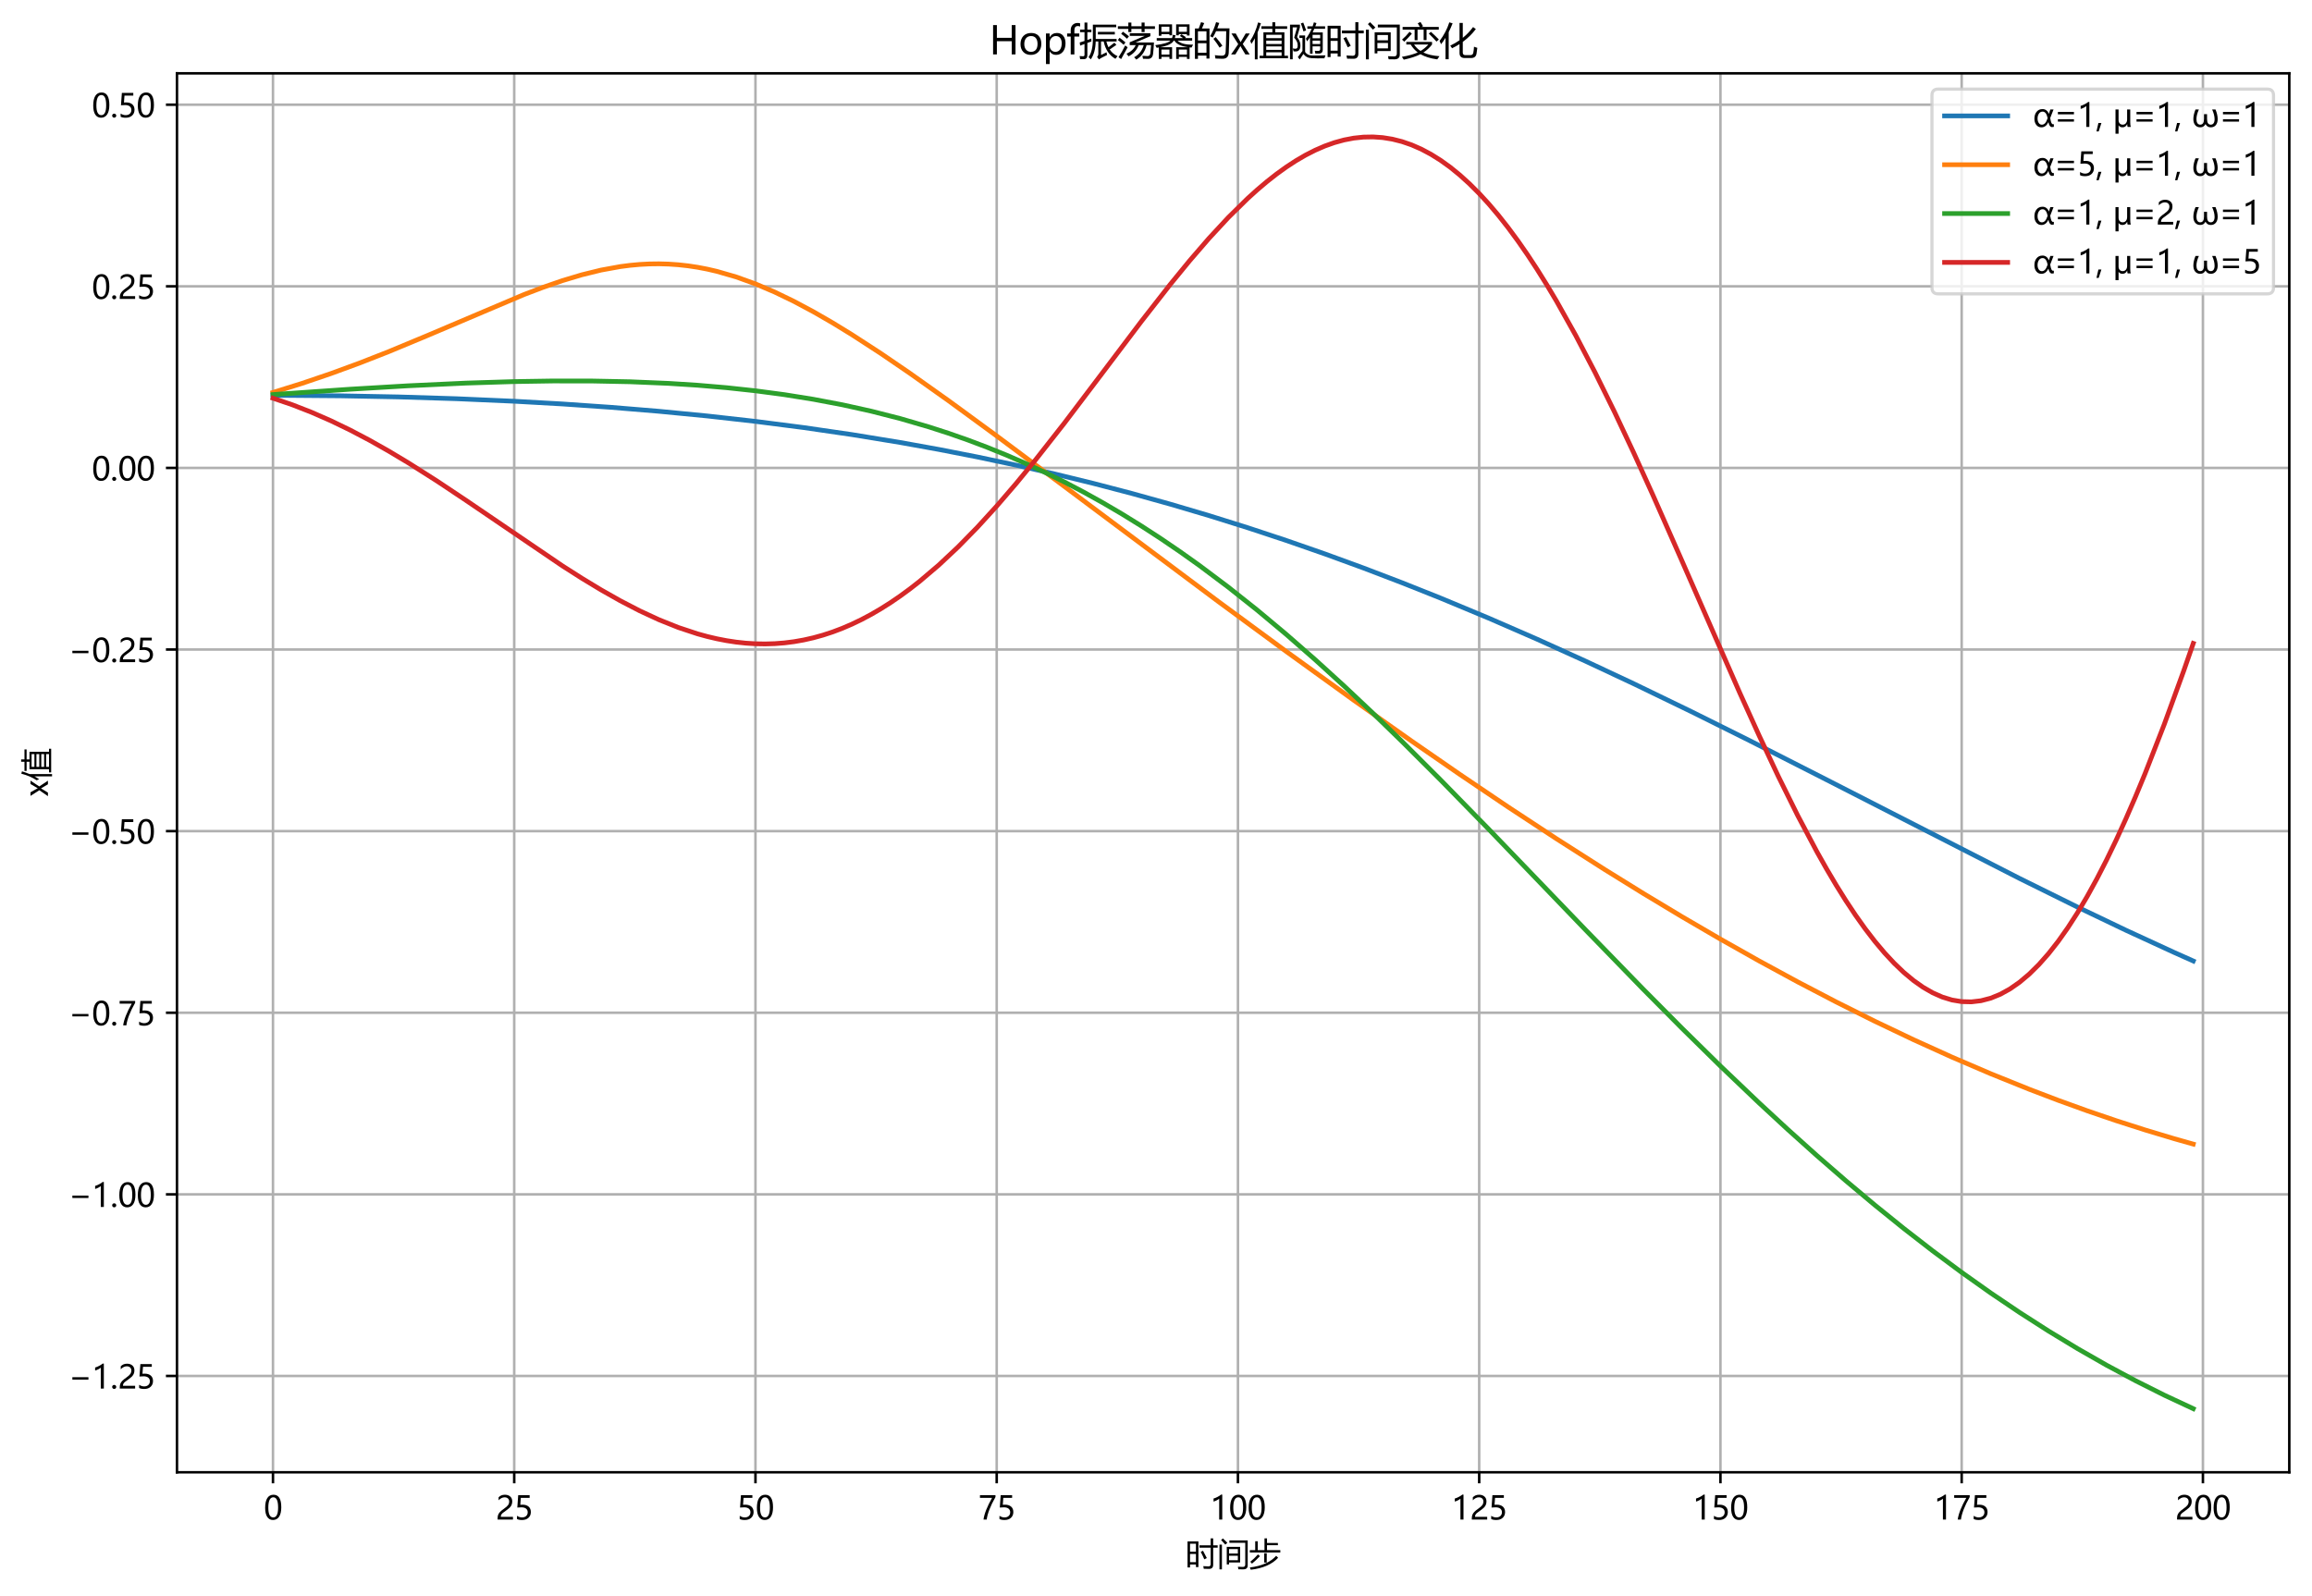 <?xml version="1.0" encoding="utf-8" standalone="no"?>
<!DOCTYPE svg PUBLIC "-//W3C//DTD SVG 1.1//EN"
  "http://www.w3.org/Graphics/SVG/1.1/DTD/svg11.dtd">
<svg xmlns:xlink="http://www.w3.org/1999/xlink" width="732.897pt" height="505.928pt" viewBox="0 0 732.897 505.928" xmlns="http://www.w3.org/2000/svg" version="1.1">
 <defs>
  <style type="text/css">*{stroke-linejoin: round; stroke-linecap: butt}</style>
 </defs>
 <g id="figure_1">
  <g id="patch_1">
   <path d="M 0 505.928 
L 732.897 505.928 
L 732.897 0 
L 0 0 
z
" style="fill: #ffffff"/>
  </g>
  <g id="axes_1">
   <g id="patch_2">
    <path d="M 56.097 466.768 
L 725.697 466.768 
L 725.697 23.248 
L 56.097 23.248 
z
" style="fill: #ffffff"/>
   </g>
   <g id="matplotlib.axis_1">
    <g id="xtick_1">
     <g id="line2d_1">
      <path d="M 86.533 466.768 
L 86.533 23.248 
" clip-path="url(#p25f62fca7c)" style="fill: none; stroke: #b0b0b0; stroke-width: 0.8; stroke-linecap: square"/>
     </g>
     <g id="line2d_2">
      <defs>
       <path id="m773b5b3cd8" d="M 0 0 
L 0 3.5 
" style="stroke: #000000; stroke-width: 0.8"/>
      </defs>
      <g>
       <use xlink:href="#m773b5b3cd8" x="86.533" y="466.768" style="stroke: #000000; stroke-width: 0.8"/>
      </g>
     </g>
     <g id="text_1">
      <!-- 0 -->
      <g transform="translate(83.601 481.762) scale(0.1 -0.1)">
       <defs>
        <path id="MicrosoftYaHei-30" d="M 284 2325 
Q 284 3606 709 4264 
Q 1134 4922 1941 4922 
Q 3478 4922 3478 2441 
Q 3478 1216 3045 567 
Q 2613 -81 1831 -81 
Q 1094 -81 689 534 
Q 284 1150 284 2325 
z
M 909 2353 
Q 909 425 1888 425 
Q 2850 425 2850 2384 
Q 2850 4413 1906 4413 
Q 909 4413 909 2353 
z
" transform="scale(0.016)"/>
       </defs>
       <use xlink:href="#MicrosoftYaHei-30"/>
      </g>
     </g>
    </g>
    <g id="xtick_2">
     <g id="line2d_3">
      <path d="M 163.007 466.768 
L 163.007 23.248 
" clip-path="url(#p25f62fca7c)" style="fill: none; stroke: #b0b0b0; stroke-width: 0.8; stroke-linecap: square"/>
     </g>
     <g id="line2d_4">
      <g>
       <use xlink:href="#m773b5b3cd8" x="163.007" y="466.768" style="stroke: #000000; stroke-width: 0.8"/>
      </g>
     </g>
     <g id="text_2">
      <!-- 25 -->
      <g transform="translate(157.142 481.762) scale(0.1 -0.1)">
       <defs>
        <path id="MicrosoftYaHei-32" d="M 2666 3572 
Q 2666 3963 2419 4186 
Q 2172 4409 1747 4409 
Q 1447 4409 1140 4256 
Q 834 4103 569 3819 
L 569 4413 
Q 806 4659 1107 4790 
Q 1409 4922 1816 4922 
Q 2472 4922 2872 4570 
Q 3272 4219 3272 3619 
Q 3272 3084 3026 2693 
Q 2781 2303 2188 1894 
Q 1581 1475 1376 1294 
Q 1172 1113 1090 947 
Q 1009 781 1009 544 
L 3416 544 
L 3416 0 
L 372 0 
L 372 241 
Q 372 659 486 951 
Q 600 1244 862 1520 
Q 1125 1797 1681 2184 
Q 2250 2584 2458 2886 
Q 2666 3188 2666 3572 
z
" transform="scale(0.016)"/>
        <path id="MicrosoftYaHei-35" d="M 3294 1494 
Q 3294 784 2823 350 
Q 2353 -84 1559 -84 
Q 878 -84 544 119 
L 544 744 
Q 1034 425 1544 425 
Q 2050 425 2361 704 
Q 2672 984 2672 1447 
Q 2672 1909 2348 2167 
Q 2025 2425 1434 2425 
Q 978 2425 613 2384 
L 791 4841 
L 3053 4841 
L 3053 4303 
L 1306 4303 
L 1206 2931 
L 1647 2950 
Q 2416 2950 2855 2567 
Q 3294 2184 3294 1494 
z
" transform="scale(0.016)"/>
       </defs>
       <use xlink:href="#MicrosoftYaHei-32"/>
       <use xlink:href="#MicrosoftYaHei-35" x="58.643"/>
      </g>
     </g>
    </g>
    <g id="xtick_3">
     <g id="line2d_5">
      <path d="M 239.48 466.768 
L 239.48 23.248 
" clip-path="url(#p25f62fca7c)" style="fill: none; stroke: #b0b0b0; stroke-width: 0.8; stroke-linecap: square"/>
     </g>
     <g id="line2d_6">
      <g>
       <use xlink:href="#m773b5b3cd8" x="239.48" y="466.768" style="stroke: #000000; stroke-width: 0.8"/>
      </g>
     </g>
     <g id="text_3">
      <!-- 50 -->
      <g transform="translate(233.616 481.762) scale(0.1 -0.1)">
       <use xlink:href="#MicrosoftYaHei-35"/>
       <use xlink:href="#MicrosoftYaHei-30" x="58.643"/>
      </g>
     </g>
    </g>
    <g id="xtick_4">
     <g id="line2d_7">
      <path d="M 315.953 466.768 
L 315.953 23.248 
" clip-path="url(#p25f62fca7c)" style="fill: none; stroke: #b0b0b0; stroke-width: 0.8; stroke-linecap: square"/>
     </g>
     <g id="line2d_8">
      <g>
       <use xlink:href="#m773b5b3cd8" x="315.953" y="466.768" style="stroke: #000000; stroke-width: 0.8"/>
      </g>
     </g>
     <g id="text_4">
      <!-- 75 -->
      <g transform="translate(310.089 481.762) scale(0.1 -0.1)">
       <defs>
        <path id="MicrosoftYaHei-37" d="M 3422 4463 
Q 2659 3131 2223 1998 
Q 1788 866 1684 0 
L 1047 0 
Q 1163 853 1594 1947 
Q 2025 3041 2747 4300 
L 347 4300 
L 347 4841 
L 3422 4841 
L 3422 4463 
z
" transform="scale(0.016)"/>
       </defs>
       <use xlink:href="#MicrosoftYaHei-37"/>
       <use xlink:href="#MicrosoftYaHei-35" x="58.643"/>
      </g>
     </g>
    </g>
    <g id="xtick_5">
     <g id="line2d_9">
      <path d="M 392.426 466.768 
L 392.426 23.248 
" clip-path="url(#p25f62fca7c)" style="fill: none; stroke: #b0b0b0; stroke-width: 0.8; stroke-linecap: square"/>
     </g>
     <g id="line2d_10">
      <g>
       <use xlink:href="#m773b5b3cd8" x="392.426" y="466.768" style="stroke: #000000; stroke-width: 0.8"/>
      </g>
     </g>
     <g id="text_5">
      <!-- 100 -->
      <g transform="translate(383.63 481.762) scale(0.1 -0.1)">
       <defs>
        <path id="MicrosoftYaHei-31" d="M 1781 0 
L 1781 4141 
Q 1638 3997 1295 3819 
Q 953 3641 663 3569 
L 663 4169 
Q 1047 4275 1484 4508 
Q 1922 4741 2156 4947 
L 2388 4947 
L 2388 0 
L 1781 0 
z
" transform="scale(0.016)"/>
       </defs>
       <use xlink:href="#MicrosoftYaHei-31"/>
       <use xlink:href="#MicrosoftYaHei-30" x="58.643"/>
       <use xlink:href="#MicrosoftYaHei-30" x="117.285"/>
      </g>
     </g>
    </g>
    <g id="xtick_6">
     <g id="line2d_11">
      <path d="M 468.9 466.768 
L 468.9 23.248 
" clip-path="url(#p25f62fca7c)" style="fill: none; stroke: #b0b0b0; stroke-width: 0.8; stroke-linecap: square"/>
     </g>
     <g id="line2d_12">
      <g>
       <use xlink:href="#m773b5b3cd8" x="468.9" y="466.768" style="stroke: #000000; stroke-width: 0.8"/>
      </g>
     </g>
     <g id="text_6">
      <!-- 125 -->
      <g transform="translate(460.104 481.762) scale(0.1 -0.1)">
       <use xlink:href="#MicrosoftYaHei-31"/>
       <use xlink:href="#MicrosoftYaHei-32" x="58.643"/>
       <use xlink:href="#MicrosoftYaHei-35" x="117.285"/>
      </g>
     </g>
    </g>
    <g id="xtick_7">
     <g id="line2d_13">
      <path d="M 545.373 466.768 
L 545.373 23.248 
" clip-path="url(#p25f62fca7c)" style="fill: none; stroke: #b0b0b0; stroke-width: 0.8; stroke-linecap: square"/>
     </g>
     <g id="line2d_14">
      <g>
       <use xlink:href="#m773b5b3cd8" x="545.373" y="466.768" style="stroke: #000000; stroke-width: 0.8"/>
      </g>
     </g>
     <g id="text_7">
      <!-- 150 -->
      <g transform="translate(536.577 481.762) scale(0.1 -0.1)">
       <use xlink:href="#MicrosoftYaHei-31"/>
       <use xlink:href="#MicrosoftYaHei-35" x="58.643"/>
       <use xlink:href="#MicrosoftYaHei-30" x="117.285"/>
      </g>
     </g>
    </g>
    <g id="xtick_8">
     <g id="line2d_15">
      <path d="M 621.846 466.768 
L 621.846 23.248 
" clip-path="url(#p25f62fca7c)" style="fill: none; stroke: #b0b0b0; stroke-width: 0.8; stroke-linecap: square"/>
     </g>
     <g id="line2d_16">
      <g>
       <use xlink:href="#m773b5b3cd8" x="621.846" y="466.768" style="stroke: #000000; stroke-width: 0.8"/>
      </g>
     </g>
     <g id="text_8">
      <!-- 175 -->
      <g transform="translate(613.05 481.762) scale(0.1 -0.1)">
       <use xlink:href="#MicrosoftYaHei-31"/>
       <use xlink:href="#MicrosoftYaHei-37" x="58.643"/>
       <use xlink:href="#MicrosoftYaHei-35" x="117.285"/>
      </g>
     </g>
    </g>
    <g id="xtick_9">
     <g id="line2d_17">
      <path d="M 698.319 466.768 
L 698.319 23.248 
" clip-path="url(#p25f62fca7c)" style="fill: none; stroke: #b0b0b0; stroke-width: 0.8; stroke-linecap: square"/>
     </g>
     <g id="line2d_18">
      <g>
       <use xlink:href="#m773b5b3cd8" x="698.319" y="466.768" style="stroke: #000000; stroke-width: 0.8"/>
      </g>
     </g>
     <g id="text_9">
      <!-- 200 -->
      <g transform="translate(689.523 481.762) scale(0.1 -0.1)">
       <use xlink:href="#MicrosoftYaHei-32"/>
       <use xlink:href="#MicrosoftYaHei-30" x="58.643"/>
       <use xlink:href="#MicrosoftYaHei-30" x="117.285"/>
      </g>
     </g>
    </g>
    <g id="text_10">
     <!-- 时间步 -->
     <g transform="translate(375.897 496.242) scale(0.1 -0.1)">
      <defs>
       <path id="MicrosoftYaHei-65f6" d="M 344 4728 
L 2500 4728 
L 2500 -366 
L 2006 -366 
L 2006 153 
L 838 153 
L 838 -441 
L 344 -441 
L 344 4728 
z
M 2706 3941 
L 4925 3941 
L 4925 5322 
L 5425 5322 
L 5425 3941 
L 6313 3941 
L 6313 3478 
L 5425 3478 
L 5425 116 
Q 5425 -722 4625 -722 
Q 4263 -722 3563 -703 
Q 3531 -478 3463 -178 
Q 4119 -228 4488 -228 
Q 4925 -228 4925 216 
L 4925 3478 
L 2706 3478 
L 2706 3941 
z
M 838 616 
L 2006 616 
L 2006 2234 
L 838 2234 
L 838 616 
z
M 2006 4266 
L 838 4266 
L 838 2684 
L 2006 2684 
L 2006 4266 
z
M 3406 2878 
Q 3906 1966 4163 1422 
Q 4000 1347 3663 1172 
Q 3419 1766 2963 2653 
L 3406 2878 
z
" transform="scale(0.016)"/>
       <path id="MicrosoftYaHei-95f4" d="M 1863 3647 
L 4513 3647 
L 4513 553 
L 2313 553 
L 2313 166 
L 1863 166 
L 1863 3647 
z
M 2388 4453 
L 2388 4922 
L 6013 4922 
L 6013 -28 
Q 6013 -816 5119 -816 
Q 4756 -816 4169 -803 
Q 4144 -616 4069 -297 
Q 4588 -334 5056 -334 
Q 5525 -334 5525 122 
L 5525 4453 
L 2388 4453 
z
M 419 4084 
L 906 4084 
L 906 -816 
L 419 -816 
L 419 4084 
z
M 2313 997 
L 4063 997 
L 4063 1884 
L 2313 1884 
L 2313 997 
z
M 4063 3203 
L 2313 3203 
L 2313 2328 
L 4063 2328 
L 4063 3203 
z
M 744 5003 
L 1100 5322 
Q 1575 4872 1981 4447 
L 1575 4091 
Q 1194 4541 744 5003 
z
" transform="scale(0.016)"/>
       <path id="MicrosoftYaHei-6b65" d="M 188 2997 
L 1250 2997 
L 1250 4759 
L 1750 4759 
L 1750 2997 
L 3088 2997 
L 3088 5328 
L 3588 5328 
L 3588 4416 
L 5744 4416 
L 5744 3966 
L 3588 3966 
L 3588 2997 
L 6225 2997 
L 6225 2534 
L 188 2534 
L 188 2997 
z
M 188 -441 
Q 3744 -9 5400 1872 
L 5794 1484 
Q 4013 -453 375 -891 
Q 306 -691 188 -441 
z
M 1794 2147 
L 2194 1803 
Q 1369 947 613 322 
Q 469 497 275 691 
Q 1044 1291 1794 2147 
z
M 3038 2378 
L 3538 2378 
L 3538 528 
L 3038 528 
L 3038 2378 
z
" transform="scale(0.016)"/>
      </defs>
      <use xlink:href="#MicrosoftYaHei-65f6"/>
      <use xlink:href="#MicrosoftYaHei-95f4" x="100"/>
      <use xlink:href="#MicrosoftYaHei-6b65" x="200"/>
     </g>
    </g>
   </g>
   <g id="matplotlib.axis_2">
    <g id="ytick_1">
     <g id="line2d_19">
      <path d="M 56.097 436.225 
L 725.697 436.225 
" clip-path="url(#p25f62fca7c)" style="fill: none; stroke: #b0b0b0; stroke-width: 0.8; stroke-linecap: square"/>
     </g>
     <g id="line2d_20">
      <defs>
       <path id="md1b23d85e3" d="M 0 0 
L -3.5 0 
" style="stroke: #000000; stroke-width: 0.8"/>
      </defs>
      <g>
       <use xlink:href="#md1b23d85e3" x="56.097" y="436.225" style="stroke: #000000; stroke-width: 0.8"/>
      </g>
     </g>
     <g id="text_11">
      <!-- −1.25 -->
      <g transform="translate(21.68 440.222) scale(0.1 -0.1)">
       <defs>
        <path id="MicrosoftYaHei-2212" d="M 3972 1772 
L 788 1772 
L 788 2250 
L 3972 2250 
L 3972 1772 
z
" transform="scale(0.016)"/>
        <path id="MicrosoftYaHei-2e" d="M 372 322 
Q 372 491 487 606 
Q 603 722 775 722 
Q 950 722 1065 605 
Q 1181 488 1181 322 
Q 1181 159 1065 42 
Q 950 -75 772 -75 
Q 600 -75 486 42 
Q 372 159 372 322 
z
" transform="scale(0.016)"/>
       </defs>
       <use xlink:href="#MicrosoftYaHei-2212"/>
       <use xlink:href="#MicrosoftYaHei-31" x="74.17"/>
       <use xlink:href="#MicrosoftYaHei-2e" x="132.812"/>
       <use xlink:href="#MicrosoftYaHei-32" x="156.885"/>
       <use xlink:href="#MicrosoftYaHei-35" x="215.527"/>
      </g>
     </g>
    </g>
    <g id="ytick_2">
     <g id="line2d_21">
      <path d="M 56.097 378.649 
L 725.697 378.649 
" clip-path="url(#p25f62fca7c)" style="fill: none; stroke: #b0b0b0; stroke-width: 0.8; stroke-linecap: square"/>
     </g>
     <g id="line2d_22">
      <g>
       <use xlink:href="#md1b23d85e3" x="56.097" y="378.649" style="stroke: #000000; stroke-width: 0.8"/>
      </g>
     </g>
     <g id="text_12">
      <!-- −1.00 -->
      <g transform="translate(21.68 382.646) scale(0.1 -0.1)">
       <use xlink:href="#MicrosoftYaHei-2212"/>
       <use xlink:href="#MicrosoftYaHei-31" x="74.17"/>
       <use xlink:href="#MicrosoftYaHei-2e" x="132.812"/>
       <use xlink:href="#MicrosoftYaHei-30" x="156.885"/>
       <use xlink:href="#MicrosoftYaHei-30" x="215.527"/>
      </g>
     </g>
    </g>
    <g id="ytick_3">
     <g id="line2d_23">
      <path d="M 56.097 321.073 
L 725.697 321.073 
" clip-path="url(#p25f62fca7c)" style="fill: none; stroke: #b0b0b0; stroke-width: 0.8; stroke-linecap: square"/>
     </g>
     <g id="line2d_24">
      <g>
       <use xlink:href="#md1b23d85e3" x="56.097" y="321.073" style="stroke: #000000; stroke-width: 0.8"/>
      </g>
     </g>
     <g id="text_13">
      <!-- −0.75 -->
      <g transform="translate(21.68 325.07) scale(0.1 -0.1)">
       <use xlink:href="#MicrosoftYaHei-2212"/>
       <use xlink:href="#MicrosoftYaHei-30" x="74.17"/>
       <use xlink:href="#MicrosoftYaHei-2e" x="132.812"/>
       <use xlink:href="#MicrosoftYaHei-37" x="156.885"/>
       <use xlink:href="#MicrosoftYaHei-35" x="215.527"/>
      </g>
     </g>
    </g>
    <g id="ytick_4">
     <g id="line2d_25">
      <path d="M 56.097 263.497 
L 725.697 263.497 
" clip-path="url(#p25f62fca7c)" style="fill: none; stroke: #b0b0b0; stroke-width: 0.8; stroke-linecap: square"/>
     </g>
     <g id="line2d_26">
      <g>
       <use xlink:href="#md1b23d85e3" x="56.097" y="263.497" style="stroke: #000000; stroke-width: 0.8"/>
      </g>
     </g>
     <g id="text_14">
      <!-- −0.50 -->
      <g transform="translate(21.68 267.494) scale(0.1 -0.1)">
       <use xlink:href="#MicrosoftYaHei-2212"/>
       <use xlink:href="#MicrosoftYaHei-30" x="74.17"/>
       <use xlink:href="#MicrosoftYaHei-2e" x="132.812"/>
       <use xlink:href="#MicrosoftYaHei-35" x="156.885"/>
       <use xlink:href="#MicrosoftYaHei-30" x="215.527"/>
      </g>
     </g>
    </g>
    <g id="ytick_5">
     <g id="line2d_27">
      <path d="M 56.097 205.921 
L 725.697 205.921 
" clip-path="url(#p25f62fca7c)" style="fill: none; stroke: #b0b0b0; stroke-width: 0.8; stroke-linecap: square"/>
     </g>
     <g id="line2d_28">
      <g>
       <use xlink:href="#md1b23d85e3" x="56.097" y="205.921" style="stroke: #000000; stroke-width: 0.8"/>
      </g>
     </g>
     <g id="text_15">
      <!-- −0.25 -->
      <g transform="translate(21.68 209.918) scale(0.1 -0.1)">
       <use xlink:href="#MicrosoftYaHei-2212"/>
       <use xlink:href="#MicrosoftYaHei-30" x="74.17"/>
       <use xlink:href="#MicrosoftYaHei-2e" x="132.812"/>
       <use xlink:href="#MicrosoftYaHei-32" x="156.885"/>
       <use xlink:href="#MicrosoftYaHei-35" x="215.527"/>
      </g>
     </g>
    </g>
    <g id="ytick_6">
     <g id="line2d_29">
      <path d="M 56.097 148.345 
L 725.697 148.345 
" clip-path="url(#p25f62fca7c)" style="fill: none; stroke: #b0b0b0; stroke-width: 0.8; stroke-linecap: square"/>
     </g>
     <g id="line2d_30">
      <g>
       <use xlink:href="#md1b23d85e3" x="56.097" y="148.345" style="stroke: #000000; stroke-width: 0.8"/>
      </g>
     </g>
     <g id="text_16">
      <!-- 0.00 -->
      <g transform="translate(29.097 152.342) scale(0.1 -0.1)">
       <use xlink:href="#MicrosoftYaHei-30"/>
       <use xlink:href="#MicrosoftYaHei-2e" x="58.643"/>
       <use xlink:href="#MicrosoftYaHei-30" x="82.715"/>
       <use xlink:href="#MicrosoftYaHei-30" x="141.357"/>
      </g>
     </g>
    </g>
    <g id="ytick_7">
     <g id="line2d_31">
      <path d="M 56.097 90.769 
L 725.697 90.769 
" clip-path="url(#p25f62fca7c)" style="fill: none; stroke: #b0b0b0; stroke-width: 0.8; stroke-linecap: square"/>
     </g>
     <g id="line2d_32">
      <g>
       <use xlink:href="#md1b23d85e3" x="56.097" y="90.769" style="stroke: #000000; stroke-width: 0.8"/>
      </g>
     </g>
     <g id="text_17">
      <!-- 0.25 -->
      <g transform="translate(29.097 94.765) scale(0.1 -0.1)">
       <use xlink:href="#MicrosoftYaHei-30"/>
       <use xlink:href="#MicrosoftYaHei-2e" x="58.643"/>
       <use xlink:href="#MicrosoftYaHei-32" x="82.715"/>
       <use xlink:href="#MicrosoftYaHei-35" x="141.357"/>
      </g>
     </g>
    </g>
    <g id="ytick_8">
     <g id="line2d_33">
      <path d="M 56.097 33.193 
L 725.697 33.193 
" clip-path="url(#p25f62fca7c)" style="fill: none; stroke: #b0b0b0; stroke-width: 0.8; stroke-linecap: square"/>
     </g>
     <g id="line2d_34">
      <g>
       <use xlink:href="#md1b23d85e3" x="56.097" y="33.193" style="stroke: #000000; stroke-width: 0.8"/>
      </g>
     </g>
     <g id="text_18">
      <!-- 0.50 -->
      <g transform="translate(29.097 37.189) scale(0.1 -0.1)">
       <use xlink:href="#MicrosoftYaHei-30"/>
       <use xlink:href="#MicrosoftYaHei-2e" x="58.643"/>
       <use xlink:href="#MicrosoftYaHei-35" x="82.715"/>
       <use xlink:href="#MicrosoftYaHei-30" x="141.357"/>
      </g>
     </g>
    </g>
    <g id="text_19">
     <!-- x值 -->
     <g transform="translate(15.194 252.542) rotate(-90) scale(0.1 -0.1)">
      <defs>
       <path id="MicrosoftYaHei-78" d="M 3163 3456 
L 2006 1716 
L 3147 0 
L 2434 0 
L 1775 1100 
Q 1722 1188 1625 1369 
L 1613 1369 
Q 1609 1350 1456 1100 
L 784 0 
L 81 0 
L 1256 1697 
L 134 3456 
L 847 3456 
L 1494 2300 
Q 1553 2194 1638 2025 
L 1650 2025 
L 2491 3456 
L 3163 3456 
z
" transform="scale(0.016)"/>
       <path id="MicrosoftYaHei-503c" d="M 1619 -216 
L 2250 -216 
L 2250 3653 
L 3725 3653 
L 3725 4222 
L 1913 4222 
L 1913 4647 
L 3725 4647 
L 3725 5309 
L 4200 5309 
L 4200 4647 
L 6169 4647 
L 6169 4222 
L 4200 4222 
L 4200 3653 
L 5713 3653 
L 5713 -216 
L 6306 -216 
L 6306 -641 
L 1619 -641 
L 1619 -216 
z
M 69 2247 
Q 906 3497 1369 5278 
L 1831 5141 
Q 1581 4334 1288 3628 
L 1288 -816 
L 831 -816 
L 831 2666 
Q 563 2166 263 1734 
Q 175 1997 69 2247 
z
M 2713 -216 
L 5250 -216 
L 5250 353 
L 2713 353 
L 2713 -216 
z
M 5250 3241 
L 2713 3241 
L 2713 2678 
L 5250 2678 
L 5250 3241 
z
M 2713 1716 
L 5250 1716 
L 5250 2278 
L 2713 2278 
L 2713 1716 
z
M 2713 753 
L 5250 753 
L 5250 1316 
L 2713 1316 
L 2713 753 
z
" transform="scale(0.016)"/>
      </defs>
      <use xlink:href="#MicrosoftYaHei-78"/>
      <use xlink:href="#MicrosoftYaHei-503c" x="50.684"/>
     </g>
    </g>
   </g>
   <g id="line2d_35">
    <path d="M 86.533 125.319 
L 107.946 125.488 
L 126.299 125.84 
L 144.653 126.406 
L 163.007 127.208 
L 178.301 128.072 
L 193.596 129.13 
L 208.89 130.393 
L 224.185 131.877 
L 239.48 133.595 
L 254.774 135.56 
L 270.069 137.785 
L 285.364 140.284 
L 297.599 142.488 
L 309.835 144.881 
L 322.071 147.468 
L 334.307 150.253 
L 346.542 153.242 
L 358.778 156.439 
L 371.014 159.845 
L 383.25 163.464 
L 395.485 167.296 
L 407.721 171.342 
L 419.957 175.601 
L 432.192 180.07 
L 444.428 184.746 
L 456.664 189.623 
L 471.959 195.994 
L 487.253 202.652 
L 502.548 209.579 
L 517.843 216.749 
L 536.196 225.632 
L 554.55 234.765 
L 579.021 247.212 
L 640.2 278.502 
L 658.553 287.57 
L 673.848 294.891 
L 689.143 301.936 
L 695.261 304.666 
L 695.261 304.666 
" clip-path="url(#p25f62fca7c)" style="fill: none; stroke: #1f77b4; stroke-width: 1.5; stroke-linecap: square"/>
   </g>
   <g id="line2d_36">
    <path d="M 86.533 124.416 
L 95.71 121.553 
L 104.887 118.434 
L 114.064 115.067 
L 123.24 111.47 
L 135.476 106.381 
L 166.065 93.402 
L 172.183 91.076 
L 178.301 88.964 
L 184.419 87.128 
L 190.537 85.625 
L 196.655 84.514 
L 199.714 84.119 
L 202.773 83.84 
L 205.832 83.679 
L 208.89 83.64 
L 211.949 83.726 
L 215.008 83.937 
L 218.067 84.274 
L 221.126 84.736 
L 224.185 85.322 
L 227.244 86.03 
L 233.362 87.796 
L 239.48 90.001 
L 245.598 92.605 
L 251.716 95.563 
L 257.833 98.829 
L 263.951 102.358 
L 270.069 106.109 
L 279.246 112.068 
L 288.423 118.334 
L 300.658 127.019 
L 315.953 138.21 
L 340.425 156.474 
L 386.308 190.783 
L 407.721 206.532 
L 429.134 221.994 
L 447.487 234.959 
L 462.782 245.526 
L 478.076 255.848 
L 493.371 265.902 
L 508.666 275.66 
L 520.901 283.239 
L 533.137 290.602 
L 545.373 297.737 
L 557.609 304.633 
L 569.844 311.279 
L 582.08 317.664 
L 594.316 323.779 
L 606.552 329.612 
L 618.787 335.156 
L 631.023 340.401 
L 643.259 345.338 
L 652.435 348.835 
L 661.612 352.151 
L 670.789 355.284 
L 679.966 358.231 
L 689.143 360.988 
L 695.261 362.721 
L 695.261 362.721 
" clip-path="url(#p25f62fca7c)" style="fill: none; stroke: #ff7f0e; stroke-width: 1.5; stroke-linecap: square"/>
   </g>
   <g id="line2d_37">
    <path d="M 86.533 125.089 
L 111.005 123.395 
L 129.358 122.31 
L 147.712 121.455 
L 163.007 120.976 
L 175.242 120.782 
L 187.478 120.79 
L 199.714 121.032 
L 211.949 121.545 
L 221.126 122.132 
L 230.303 122.91 
L 239.48 123.9 
L 248.657 125.119 
L 257.833 126.588 
L 267.01 128.328 
L 276.187 130.359 
L 285.364 132.701 
L 294.541 135.375 
L 300.658 137.352 
L 306.776 139.491 
L 312.894 141.798 
L 319.012 144.276 
L 325.13 146.932 
L 331.248 149.768 
L 337.366 152.79 
L 343.483 155.999 
L 349.601 159.397 
L 355.719 162.988 
L 361.837 166.771 
L 367.955 170.746 
L 374.073 174.913 
L 380.191 179.268 
L 389.367 186.15 
L 398.544 193.436 
L 407.721 201.106 
L 416.898 209.135 
L 426.075 217.495 
L 435.251 226.149 
L 444.428 235.062 
L 456.664 247.274 
L 471.959 262.926 
L 502.548 294.735 
L 520.901 313.623 
L 533.137 325.951 
L 545.373 337.982 
L 557.609 349.654 
L 566.785 358.142 
L 575.962 366.381 
L 585.139 374.357 
L 594.316 382.056 
L 603.493 389.468 
L 612.669 396.584 
L 621.846 403.399 
L 631.023 409.906 
L 640.2 416.101 
L 649.377 421.982 
L 658.553 427.546 
L 667.73 432.791 
L 676.907 437.717 
L 686.084 442.323 
L 695.261 446.608 
L 695.261 446.608 
" clip-path="url(#p25f62fca7c)" style="fill: none; stroke: #2ca02c; stroke-width: 1.5; stroke-linecap: square"/>
   </g>
   <g id="line2d_38">
    <path d="M 86.533 126.24 
L 92.651 128.325 
L 98.769 130.714 
L 104.887 133.395 
L 111.005 136.353 
L 117.123 139.57 
L 123.24 143.022 
L 129.358 146.685 
L 138.535 152.508 
L 147.712 158.624 
L 178.301 179.413 
L 184.419 183.312 
L 190.537 187.016 
L 196.655 190.476 
L 202.773 193.646 
L 208.89 196.478 
L 215.008 198.928 
L 221.126 200.953 
L 224.185 201.794 
L 227.244 202.514 
L 230.303 203.108 
L 233.362 203.573 
L 236.421 203.904 
L 239.48 204.098 
L 242.539 204.151 
L 245.598 204.06 
L 248.657 203.822 
L 251.716 203.434 
L 254.774 202.895 
L 257.833 202.203 
L 260.892 201.356 
L 263.951 200.353 
L 267.01 199.193 
L 270.069 197.877 
L 273.128 196.404 
L 276.187 194.775 
L 279.246 192.99 
L 282.305 191.052 
L 285.364 188.963 
L 288.423 186.723 
L 291.482 184.337 
L 297.599 179.139 
L 303.717 173.398 
L 309.835 167.153 
L 315.953 160.449 
L 322.071 153.34 
L 328.189 145.883 
L 337.366 134.191 
L 349.601 118.044 
L 361.837 101.855 
L 371.014 90.106 
L 377.132 82.632 
L 383.25 75.552 
L 389.367 68.958 
L 395.485 62.939 
L 398.544 60.173 
L 401.603 57.583 
L 404.662 55.18 
L 407.721 52.973 
L 410.78 50.973 
L 413.839 49.188 
L 416.898 47.627 
L 419.957 46.299 
L 423.016 45.212 
L 426.075 44.372 
L 429.134 43.788 
L 432.192 43.465 
L 435.251 43.408 
L 438.31 43.624 
L 441.369 44.115 
L 444.428 44.887 
L 447.487 45.942 
L 450.546 47.282 
L 453.605 48.909 
L 456.664 50.823 
L 459.723 53.025 
L 462.782 55.514 
L 465.841 58.288 
L 468.9 61.345 
L 471.959 64.681 
L 475.017 68.292 
L 478.076 72.174 
L 481.135 76.32 
L 484.194 80.724 
L 487.253 85.378 
L 490.312 90.275 
L 493.371 95.404 
L 499.489 106.321 
L 505.607 118.04 
L 511.725 130.461 
L 517.843 143.47 
L 523.96 156.946 
L 533.137 177.742 
L 551.491 219.643 
L 557.609 233.143 
L 563.726 246.147 
L 569.844 258.501 
L 575.962 270.051 
L 579.021 275.479 
L 582.08 280.65 
L 585.139 285.548 
L 588.198 290.155 
L 591.257 294.456 
L 594.316 298.435 
L 597.375 302.076 
L 600.434 305.366 
L 603.493 308.291 
L 606.552 310.839 
L 609.61 312.998 
L 612.669 314.758 
L 615.728 316.109 
L 618.787 317.042 
L 621.846 317.551 
L 624.905 317.628 
L 627.964 317.268 
L 631.023 316.468 
L 634.082 315.224 
L 637.141 313.536 
L 640.2 311.402 
L 643.259 308.824 
L 646.318 305.803 
L 649.377 302.344 
L 652.435 298.45 
L 655.494 294.129 
L 658.553 289.387 
L 661.612 284.232 
L 664.671 278.675 
L 667.73 272.727 
L 670.789 266.4 
L 673.848 259.707 
L 676.907 252.663 
L 679.966 245.283 
L 686.084 229.585 
L 692.202 212.761 
L 695.261 203.976 
L 695.261 203.976 
" clip-path="url(#p25f62fca7c)" style="fill: none; stroke: #d62728; stroke-width: 1.5; stroke-linecap: square"/>
   </g>
   <g id="patch_3">
    <path d="M 56.097 466.768 
L 56.097 23.248 
" style="fill: none; stroke: #000000; stroke-width: 0.8; stroke-linejoin: miter; stroke-linecap: square"/>
   </g>
   <g id="patch_4">
    <path d="M 725.697 466.768 
L 725.697 23.248 
" style="fill: none; stroke: #000000; stroke-width: 0.8; stroke-linejoin: miter; stroke-linecap: square"/>
   </g>
   <g id="patch_5">
    <path d="M 56.097 466.768 
L 725.697 466.768 
" style="fill: none; stroke: #000000; stroke-width: 0.8; stroke-linejoin: miter; stroke-linecap: square"/>
   </g>
   <g id="patch_6">
    <path d="M 56.097 23.248 
L 725.697 23.248 
" style="fill: none; stroke: #000000; stroke-width: 0.8; stroke-linejoin: miter; stroke-linecap: square"/>
   </g>
   <g id="text_20">
    <!-- Hopf振荡器的x值随时间变化 -->
    <g transform="translate(313.608 17.248) scale(0.12 -0.12)">
     <defs>
      <path id="MicrosoftYaHei-48" d="M 4325 0 
L 3700 0 
L 3700 2181 
L 1250 2181 
L 1250 0 
L 625 0 
L 625 4841 
L 1250 4841 
L 1250 2738 
L 3700 2738 
L 3700 4841 
L 4325 4841 
L 4325 0 
z
" transform="scale(0.016)"/>
      <path id="MicrosoftYaHei-6f" d="M 316 1691 
Q 316 2547 794 3042 
Q 1272 3538 2091 3538 
Q 2869 3538 3311 3061 
Q 3753 2584 3753 1744 
Q 3753 925 3281 422 
Q 2809 -81 2016 -81 
Q 1241 -81 778 406 
Q 316 894 316 1691 
z
M 941 1709 
Q 941 1113 1242 769 
Q 1544 425 2053 425 
Q 2578 425 2853 761 
Q 3128 1097 3128 1725 
Q 3128 2356 2853 2693 
Q 2578 3031 2053 3031 
Q 1538 3031 1239 2678 
Q 941 2325 941 1709 
z
" transform="scale(0.016)"/>
      <path id="MicrosoftYaHei-70" d="M 1159 488 
L 1159 -1591 
L 547 -1591 
L 547 3456 
L 1159 3456 
L 1159 2859 
L 1172 2859 
Q 1578 3538 2359 3538 
Q 3022 3538 3398 3073 
Q 3775 2609 3775 1828 
Q 3775 966 3348 442 
Q 2922 -81 2200 -81 
Q 1534 -81 1172 488 
L 1159 488 
z
M 1156 1425 
Q 1156 1003 1428 714 
Q 1700 425 2109 425 
Q 2597 425 2872 800 
Q 3147 1175 3147 1838 
Q 3147 2397 2890 2714 
Q 2634 3031 2191 3031 
Q 1738 3031 1447 2709 
Q 1156 2388 1156 1884 
L 1156 1425 
z
" transform="scale(0.016)"/>
      <path id="MicrosoftYaHei-66" d="M 2319 4594 
Q 2147 4684 1947 4684 
Q 1372 4684 1372 3972 
L 1372 3456 
L 2181 3456 
L 2181 2950 
L 1372 2950 
L 1372 0 
L 766 0 
L 766 2950 
L 175 2950 
L 175 3456 
L 766 3456 
L 766 4000 
Q 766 4556 1086 4873 
Q 1406 5191 1900 5191 
Q 2163 5191 2319 5131 
L 2319 4594 
z
" transform="scale(0.016)"/>
      <path id="MicrosoftYaHei-632f" d="M 5813 1934 
L 6138 1572 
Q 5619 1197 5038 816 
Q 5531 59 6331 -284 
Q 6213 -428 5981 -728 
Q 4481 103 4044 2128 
L 3606 2128 
L 3606 -97 
Q 4000 84 4519 353 
Q 4538 141 4594 -103 
Q 4094 -347 3744 -528 
Q 3463 -678 3263 -834 
L 2950 -422 
Q 3169 -197 3156 128 
L 3156 2128 
L 2725 2128 
Q 2669 259 1913 -822 
Q 1738 -616 1544 -459 
Q 2256 547 2256 2497 
L 2256 4909 
L 6113 4909 
L 6113 4484 
L 2731 4484 
L 2731 2553 
L 6175 2553 
L 6175 2128 
L 4488 2128 
Q 4619 1603 4831 1178 
Q 5350 1559 5813 1934 
z
M 88 1972 
Q 469 2084 875 2216 
L 875 3672 
L 144 3672 
L 144 4097 
L 875 4097 
L 875 5259 
L 1350 5259 
L 1350 4097 
L 2013 4097 
L 2013 3672 
L 1350 3672 
L 1350 2378 
Q 1663 2497 2000 2622 
Q 2000 2322 2013 2134 
Q 1688 2016 1350 1897 
L 1350 -109 
Q 1350 -766 794 -784 
Q 513 -797 156 -791 
Q 119 -528 75 -272 
Q 419 -309 638 -309 
Q 875 -309 875 -72 
L 875 1722 
Q 519 1591 156 1453 
L 88 1972 
z
M 3088 3716 
L 5881 3716 
L 5881 3291 
L 3088 3291 
L 3088 3716 
z
" transform="scale(0.016)"/>
      <path id="MicrosoftYaHei-8361" d="M 4575 3059 
L 2100 3059 
L 2100 3497 
L 5500 3497 
L 5500 3009 
L 3056 1972 
L 6094 1972 
Q 6031 834 5956 147 
Q 5863 -741 5113 -741 
Q 4769 -741 4288 -722 
Q 4256 -503 4181 -234 
Q 4688 -278 5025 -278 
Q 5431 -278 5494 166 
Q 5569 753 5619 1534 
L 4881 1534 
Q 4456 -116 3175 -859 
Q 2981 -609 2813 -472 
Q 4006 159 4406 1534 
L 3575 1534 
Q 3063 247 1888 -322 
Q 1713 -47 1563 109 
Q 2688 634 3081 1534 
L 2088 1534 
L 2088 2003 
L 4575 3059 
z
M 4050 5253 
L 4550 5253 
L 4550 4647 
L 6256 4647 
L 6256 4209 
L 4550 4209 
L 4550 3691 
L 4050 3691 
L 4050 4209 
L 2363 4209 
L 2363 3691 
L 1863 3691 
L 1863 4209 
L 138 4209 
L 138 4647 
L 1863 4647 
L 1863 5253 
L 2363 5253 
L 2363 4647 
L 4050 4647 
L 4050 5253 
z
M 1338 1478 
Q 1500 1341 1750 1178 
Q 988 -247 675 -772 
L 238 -466 
Q 844 428 1338 1478 
z
M 969 3753 
Q 1644 3266 1969 2984 
L 1644 2584 
Q 1119 3078 681 3397 
L 969 3753 
z
M 419 2747 
Q 1013 2309 1388 1978 
L 1088 1584 
Q 463 2147 131 2372 
L 419 2747 
z
" transform="scale(0.016)"/>
      <path id="MicrosoftYaHei-5668" d="M 300 2691 
L 2825 2691 
Q 2922 2925 2950 3234 
L 3400 3172 
Q 3363 2909 3291 2691 
L 4653 2691 
Q 4403 2872 4125 3047 
L 4381 3328 
Q 4794 3084 5125 2841 
L 4984 2691 
L 6150 2691 
L 6150 2278 
L 3738 2278 
Q 4459 1572 6300 1609 
Q 6150 1353 6044 1128 
Q 5878 1141 5725 1156 
L 5725 -753 
L 5288 -753 
L 5288 -409 
L 3950 -409 
L 3950 -747 
L 3513 -747 
L 3513 1184 
L 5503 1184 
Q 3716 1425 3219 2278 
L 3106 2278 
Q 2756 1534 838 1184 
L 2838 1184 
L 2838 -747 
L 2400 -747 
L 2400 -409 
L 1081 -409 
L 1081 -753 
L 644 -753 
L 644 1147 
Q 478 1116 300 1084 
Q 206 1272 56 1528 
Q 2144 1797 2563 2278 
L 300 2278 
L 300 2691 
z
M 3506 4966 
L 5719 4966 
L 5719 3122 
L 5281 3122 
L 5281 3341 
L 3944 3341 
L 3944 3147 
L 3506 3147 
L 3506 4966 
z
M 638 4966 
L 2831 4966 
L 2831 3147 
L 2394 3147 
L 2394 3341 
L 1075 3341 
L 1075 3084 
L 638 3084 
L 638 4966 
z
M 5281 4578 
L 3944 4578 
L 3944 3728 
L 5281 3728 
L 5281 4578 
z
M 2394 4578 
L 1075 4578 
L 1075 3728 
L 2394 3728 
L 2394 4578 
z
M 5288 797 
L 3950 797 
L 3950 -22 
L 5288 -22 
L 5288 797 
z
M 2400 797 
L 1081 797 
L 1081 -22 
L 2400 -22 
L 2400 797 
z
" transform="scale(0.016)"/>
      <path id="MicrosoftYaHei-7684" d="M 356 4284 
L 988 4284 
Q 1219 4853 1369 5322 
L 1894 5172 
Q 1697 4694 1513 4284 
L 2763 4284 
L 2763 -691 
L 2263 -691 
L 2263 -203 
L 856 -203 
L 856 -734 
L 356 -734 
L 356 4284 
z
M 2856 3003 
Q 3444 3934 3850 5322 
L 4375 5191 
Q 4216 4719 4050 4303 
L 6063 4303 
Q 5988 1091 5938 259 
Q 5894 -722 4906 -722 
Q 4338 -722 3750 -684 
Q 3713 -372 3650 -128 
L 3669 -128 
Q 4294 -216 4813 -216 
Q 5381 -216 5425 384 
Q 5494 1316 5525 3834 
L 3850 3834 
Q 3578 3231 3288 2772 
Q 3119 2891 2856 3003 
z
M 856 266 
L 2263 266 
L 2263 1847 
L 856 1847 
L 856 266 
z
M 2263 3816 
L 856 3816 
L 856 2297 
L 2263 2297 
L 2263 3816 
z
M 3406 2578 
L 3788 2859 
Q 4481 2041 4894 1441 
L 4431 1116 
Q 3988 1841 3406 2578 
z
" transform="scale(0.016)"/>
      <path id="MicrosoftYaHei-968f" d="M 3256 4641 
L 4128 4641 
Q 4247 4963 4331 5291 
L 4756 5172 
Q 4663 4897 4563 4641 
L 6181 4641 
L 6181 4228 
L 4397 4228 
Q 4266 3916 4122 3628 
L 5794 3628 
L 5794 791 
Q 5794 134 5156 134 
L 4569 134 
Q 4563 178 4481 597 
Q 4838 578 5056 578 
Q 5369 578 5369 891 
L 5369 1328 
L 4113 1328 
L 4113 122 
L 3688 122 
L 3688 2841 
Q 3459 2475 3213 2153 
Q 3119 2397 3019 2597 
Q 3600 3394 3963 4228 
L 3256 4228 
L 3256 4641 
z
M 2081 1809 
Q 2225 666 1531 509 
Q 1325 466 969 503 
Q 925 697 844 991 
Q 1163 916 1375 947 
Q 1756 1009 1625 1809 
Q 1531 2241 1075 2772 
Q 1325 3578 1563 4459 
L 831 4459 
L 831 -809 
L 388 -809 
L 388 4909 
L 2025 4909 
L 2025 4459 
Q 1788 3647 1550 2853 
Q 1975 2359 2081 1809 
z
M 3969 -172 
Q 4688 -203 6244 -153 
Q 6144 -409 6063 -647 
Q 4763 -672 3956 -622 
Q 3069 -584 2600 78 
Q 2275 -366 1988 -834 
L 1681 -447 
Q 1891 -131 2444 572 
L 2444 2709 
L 1938 2709 
L 1938 3134 
L 2881 3134 
L 2881 403 
Q 3263 -156 3969 -172 
z
M 4113 1716 
L 5369 1716 
L 5369 2278 
L 4113 2278 
L 4113 1716 
z
M 5369 3228 
L 4113 3228 
L 4113 2666 
L 5369 2666 
L 5369 3228 
z
M 2575 5253 
Q 2881 4491 3044 3959 
Q 2794 3878 2606 3797 
Q 2450 4378 2181 5116 
L 2575 5253 
z
" transform="scale(0.016)"/>
      <path id="MicrosoftYaHei-53d8" d="M 838 1634 
L 838 2066 
L 5088 2066 
L 5088 1634 
Q 4494 853 3659 309 
Q 4675 -178 6313 -297 
Q 6088 -609 5950 -822 
Q 4275 -594 3178 34 
Q 2122 -509 425 -866 
Q 269 -622 106 -403 
Q 1741 -122 2728 328 
Q 2047 838 1553 1634 
L 838 1634 
z
M 231 4534 
L 3081 4534 
Q 2888 4884 2725 5141 
L 3175 5359 
Q 3481 4884 3600 4659 
L 3359 4534 
L 6200 4534 
L 6200 4091 
L 4181 4091 
L 4181 2353 
L 3700 2353 
L 3700 4091 
L 2694 4091 
L 2694 2341 
L 2213 2341 
L 2213 4091 
L 231 4091 
L 231 4534 
z
M 4475 1634 
L 2116 1634 
Q 2575 953 3197 572 
Q 3947 1016 4475 1634 
z
M 4556 3434 
L 4900 3728 
Q 5700 3009 6213 2459 
L 5825 2116 
Q 5219 2797 4556 3434 
z
M 1381 3741 
L 1756 3422 
Q 1119 2691 500 2097 
Q 344 2272 138 2447 
Q 794 3009 1381 3741 
z
" transform="scale(0.016)"/>
      <path id="MicrosoftYaHei-5316" d="M 1844 1453 
Q 2663 1834 3375 2331 
L 3375 5197 
L 3913 5197 
L 3913 2734 
Q 4869 3506 5613 4516 
L 6069 4184 
Q 5159 2975 3913 2069 
L 3913 303 
Q 3913 -122 4363 -122 
L 5156 -122 
Q 5581 -122 5650 284 
Q 5738 709 5763 1266 
Q 6025 1166 6313 1084 
Q 6263 559 6181 122 
Q 6063 -597 5281 -597 
L 4225 -597 
Q 3375 -597 3375 241 
L 3375 1703 
Q 2791 1328 2144 1016 
Q 2013 1222 1844 1453 
z
M 88 2222 
Q 1175 3666 1688 5291 
L 2231 5134 
Q 1934 4359 1588 3675 
L 1588 -797 
L 1063 -797 
L 1063 2734 
Q 716 2172 325 1678 
Q 219 1947 88 2222 
z
" transform="scale(0.016)"/>
     </defs>
     <use xlink:href="#MicrosoftYaHei-48"/>
     <use xlink:href="#MicrosoftYaHei-6f" x="77.344"/>
     <use xlink:href="#MicrosoftYaHei-70" x="140.918"/>
     <use xlink:href="#MicrosoftYaHei-66" x="202.785"/>
     <use xlink:href="#MicrosoftYaHei-632f" x="237.453"/>
     <use xlink:href="#MicrosoftYaHei-8361" x="337.453"/>
     <use xlink:href="#MicrosoftYaHei-5668" x="437.453"/>
     <use xlink:href="#MicrosoftYaHei-7684" x="537.453"/>
     <use xlink:href="#MicrosoftYaHei-78" x="637.453"/>
     <use xlink:href="#MicrosoftYaHei-503c" x="688.137"/>
     <use xlink:href="#MicrosoftYaHei-968f" x="788.137"/>
     <use xlink:href="#MicrosoftYaHei-65f6" x="888.137"/>
     <use xlink:href="#MicrosoftYaHei-95f4" x="988.137"/>
     <use xlink:href="#MicrosoftYaHei-53d8" x="1088.137"/>
     <use xlink:href="#MicrosoftYaHei-5316" x="1188.137"/>
    </g>
   </g>
   <g id="legend_1">
    <g id="patch_7">
     <path d="M 614.423 93.167 
L 718.697 93.167 
Q 720.697 93.167 720.697 91.167 
L 720.697 30.248 
Q 720.697 28.248 718.697 28.248 
L 614.423 28.248 
Q 612.423 28.248 612.423 30.248 
L 612.423 91.167 
Q 612.423 93.167 614.423 93.167 
z
" style="fill: #ffffff; opacity: 0.8; stroke: #cccccc; stroke-linejoin: miter"/>
    </g>
    <g id="line2d_39">
     <path d="M 616.423 36.742 
L 626.423 36.742 
L 636.423 36.742 
" style="fill: none; stroke: #1f77b4; stroke-width: 1.5; stroke-linecap: square"/>
    </g>
    <g id="text_21">
     <!-- α=1, μ=1, ω=1 -->
     <g transform="translate(644.423 40.242) scale(0.1 -0.1)">
      <defs>
       <path id="MicrosoftYaHei-3b1" d="M 3425 1756 
Q 3550 1034 3676 781 
Q 3803 528 4000 528 
Q 4094 528 4150 550 
L 4150 19 
Q 3947 -31 3806 -31 
Q 3269 -31 3078 934 
L 3066 934 
Q 2575 -81 1684 -81 
Q 1053 -81 675 401 
Q 297 884 297 1628 
Q 297 2469 733 3003 
Q 1169 3538 1909 3538 
Q 2341 3538 2669 3289 
Q 2997 3041 3159 2600 
L 3175 2600 
L 3453 3456 
L 4088 3456 
L 3425 1756 
z
M 2919 1759 
Q 2647 3038 1931 3038 
Q 1466 3038 1194 2638 
Q 922 2238 922 1663 
Q 922 1150 1151 797 
Q 1381 444 1778 444 
Q 2491 444 2869 1609 
L 2919 1759 
z
" transform="scale(0.016)"/>
       <path id="MicrosoftYaHei-3d" d="M 3972 2497 
L 788 2497 
L 788 2969 
L 3972 2969 
L 3972 2497 
z
M 3972 1053 
L 788 1053 
L 788 1525 
L 3972 1525 
L 3972 1053 
z
" transform="scale(0.016)"/>
       <path id="MicrosoftYaHei-2c" d="M 1109 778 
L 575 -888 
L 131 -888 
L 519 778 
L 1109 778 
z
" transform="scale(0.016)"/>
       <path id="MicrosoftYaHei-20" transform="scale(0.016)"/>
       <path id="MicrosoftYaHei-3bc" d="M 2947 0 
Q 2869 238 2869 559 
L 2853 559 
Q 2578 -78 1934 -78 
Q 1400 -78 1169 316 
L 1156 316 
L 1156 -1338 
L 547 -1338 
L 547 3456 
L 1156 3456 
L 1156 1359 
Q 1156 941 1379 695 
Q 1603 450 1966 450 
Q 2363 450 2606 734 
Q 2850 1019 2850 1494 
L 2850 3456 
L 3469 3456 
L 3469 913 
Q 3469 259 3581 0 
L 2947 0 
z
" transform="scale(0.016)"/>
       <path id="MicrosoftYaHei-3c9" d="M 2806 559 
L 2794 559 
Q 2447 -78 1763 -78 
Q 1119 -78 756 364 
Q 394 806 394 1547 
Q 394 2425 819 3456 
L 1488 3456 
Q 1003 2391 1003 1531 
Q 1003 1031 1197 740 
Q 1391 450 1753 450 
Q 2503 450 2503 1575 
L 2503 2531 
L 3106 2531 
L 3106 1575 
Q 3106 450 3850 450 
Q 4203 450 4401 726 
Q 4600 1003 4600 1531 
Q 4600 2391 4116 3456 
L 4784 3456 
Q 5213 2413 5213 1547 
Q 5213 813 4852 367 
Q 4491 -78 3834 -78 
Q 3144 -78 2806 559 
z
" transform="scale(0.016)"/>
      </defs>
      <use xlink:href="#MicrosoftYaHei-3b1"/>
      <use xlink:href="#MicrosoftYaHei-3d" x="66.602"/>
      <use xlink:href="#MicrosoftYaHei-31" x="140.771"/>
      <use xlink:href="#MicrosoftYaHei-2c" x="199.414"/>
      <use xlink:href="#MicrosoftYaHei-20" x="223.486"/>
      <use xlink:href="#MicrosoftYaHei-3bc" x="253.076"/>
      <use xlink:href="#MicrosoftYaHei-3d" x="315.869"/>
      <use xlink:href="#MicrosoftYaHei-31" x="390.039"/>
      <use xlink:href="#MicrosoftYaHei-2c" x="448.682"/>
      <use xlink:href="#MicrosoftYaHei-20" x="472.754"/>
      <use xlink:href="#MicrosoftYaHei-3c9" x="502.344"/>
      <use xlink:href="#MicrosoftYaHei-3d" x="589.893"/>
      <use xlink:href="#MicrosoftYaHei-31" x="664.062"/>
     </g>
    </g>
    <g id="line2d_40">
     <path d="M 616.423 52.222 
L 626.423 52.222 
L 636.423 52.222 
" style="fill: none; stroke: #ff7f0e; stroke-width: 1.5; stroke-linecap: square"/>
    </g>
    <g id="text_22">
     <!-- α=5, μ=1, ω=1 -->
     <g transform="translate(644.423 55.722) scale(0.1 -0.1)">
      <use xlink:href="#MicrosoftYaHei-3b1"/>
      <use xlink:href="#MicrosoftYaHei-3d" x="66.602"/>
      <use xlink:href="#MicrosoftYaHei-35" x="140.771"/>
      <use xlink:href="#MicrosoftYaHei-2c" x="199.414"/>
      <use xlink:href="#MicrosoftYaHei-20" x="223.486"/>
      <use xlink:href="#MicrosoftYaHei-3bc" x="253.076"/>
      <use xlink:href="#MicrosoftYaHei-3d" x="315.869"/>
      <use xlink:href="#MicrosoftYaHei-31" x="390.039"/>
      <use xlink:href="#MicrosoftYaHei-2c" x="448.682"/>
      <use xlink:href="#MicrosoftYaHei-20" x="472.754"/>
      <use xlink:href="#MicrosoftYaHei-3c9" x="502.344"/>
      <use xlink:href="#MicrosoftYaHei-3d" x="589.893"/>
      <use xlink:href="#MicrosoftYaHei-31" x="664.062"/>
     </g>
    </g>
    <g id="line2d_41">
     <path d="M 616.423 67.701 
L 626.423 67.701 
L 636.423 67.701 
" style="fill: none; stroke: #2ca02c; stroke-width: 1.5; stroke-linecap: square"/>
    </g>
    <g id="text_23">
     <!-- α=1, μ=2, ω=1 -->
     <g transform="translate(644.423 71.201) scale(0.1 -0.1)">
      <use xlink:href="#MicrosoftYaHei-3b1"/>
      <use xlink:href="#MicrosoftYaHei-3d" x="66.602"/>
      <use xlink:href="#MicrosoftYaHei-31" x="140.771"/>
      <use xlink:href="#MicrosoftYaHei-2c" x="199.414"/>
      <use xlink:href="#MicrosoftYaHei-20" x="223.486"/>
      <use xlink:href="#MicrosoftYaHei-3bc" x="253.076"/>
      <use xlink:href="#MicrosoftYaHei-3d" x="315.869"/>
      <use xlink:href="#MicrosoftYaHei-32" x="390.039"/>
      <use xlink:href="#MicrosoftYaHei-2c" x="448.682"/>
      <use xlink:href="#MicrosoftYaHei-20" x="472.754"/>
      <use xlink:href="#MicrosoftYaHei-3c9" x="502.344"/>
      <use xlink:href="#MicrosoftYaHei-3d" x="589.893"/>
      <use xlink:href="#MicrosoftYaHei-31" x="664.062"/>
     </g>
    </g>
    <g id="line2d_42">
     <path d="M 616.423 83.181 
L 626.423 83.181 
L 636.423 83.181 
" style="fill: none; stroke: #d62728; stroke-width: 1.5; stroke-linecap: square"/>
    </g>
    <g id="text_24">
     <!-- α=1, μ=1, ω=5 -->
     <g transform="translate(644.423 86.681) scale(0.1 -0.1)">
      <use xlink:href="#MicrosoftYaHei-3b1"/>
      <use xlink:href="#MicrosoftYaHei-3d" x="66.602"/>
      <use xlink:href="#MicrosoftYaHei-31" x="140.771"/>
      <use xlink:href="#MicrosoftYaHei-2c" x="199.414"/>
      <use xlink:href="#MicrosoftYaHei-20" x="223.486"/>
      <use xlink:href="#MicrosoftYaHei-3bc" x="253.076"/>
      <use xlink:href="#MicrosoftYaHei-3d" x="315.869"/>
      <use xlink:href="#MicrosoftYaHei-31" x="390.039"/>
      <use xlink:href="#MicrosoftYaHei-2c" x="448.682"/>
      <use xlink:href="#MicrosoftYaHei-20" x="472.754"/>
      <use xlink:href="#MicrosoftYaHei-3c9" x="502.344"/>
      <use xlink:href="#MicrosoftYaHei-3d" x="589.893"/>
      <use xlink:href="#MicrosoftYaHei-35" x="664.062"/>
     </g>
    </g>
   </g>
  </g>
 </g>
 <defs>
  <clipPath id="p25f62fca7c">
   <rect x="56.097" y="23.248" width="669.6" height="443.52"/>
  </clipPath>
 </defs>
</svg>
